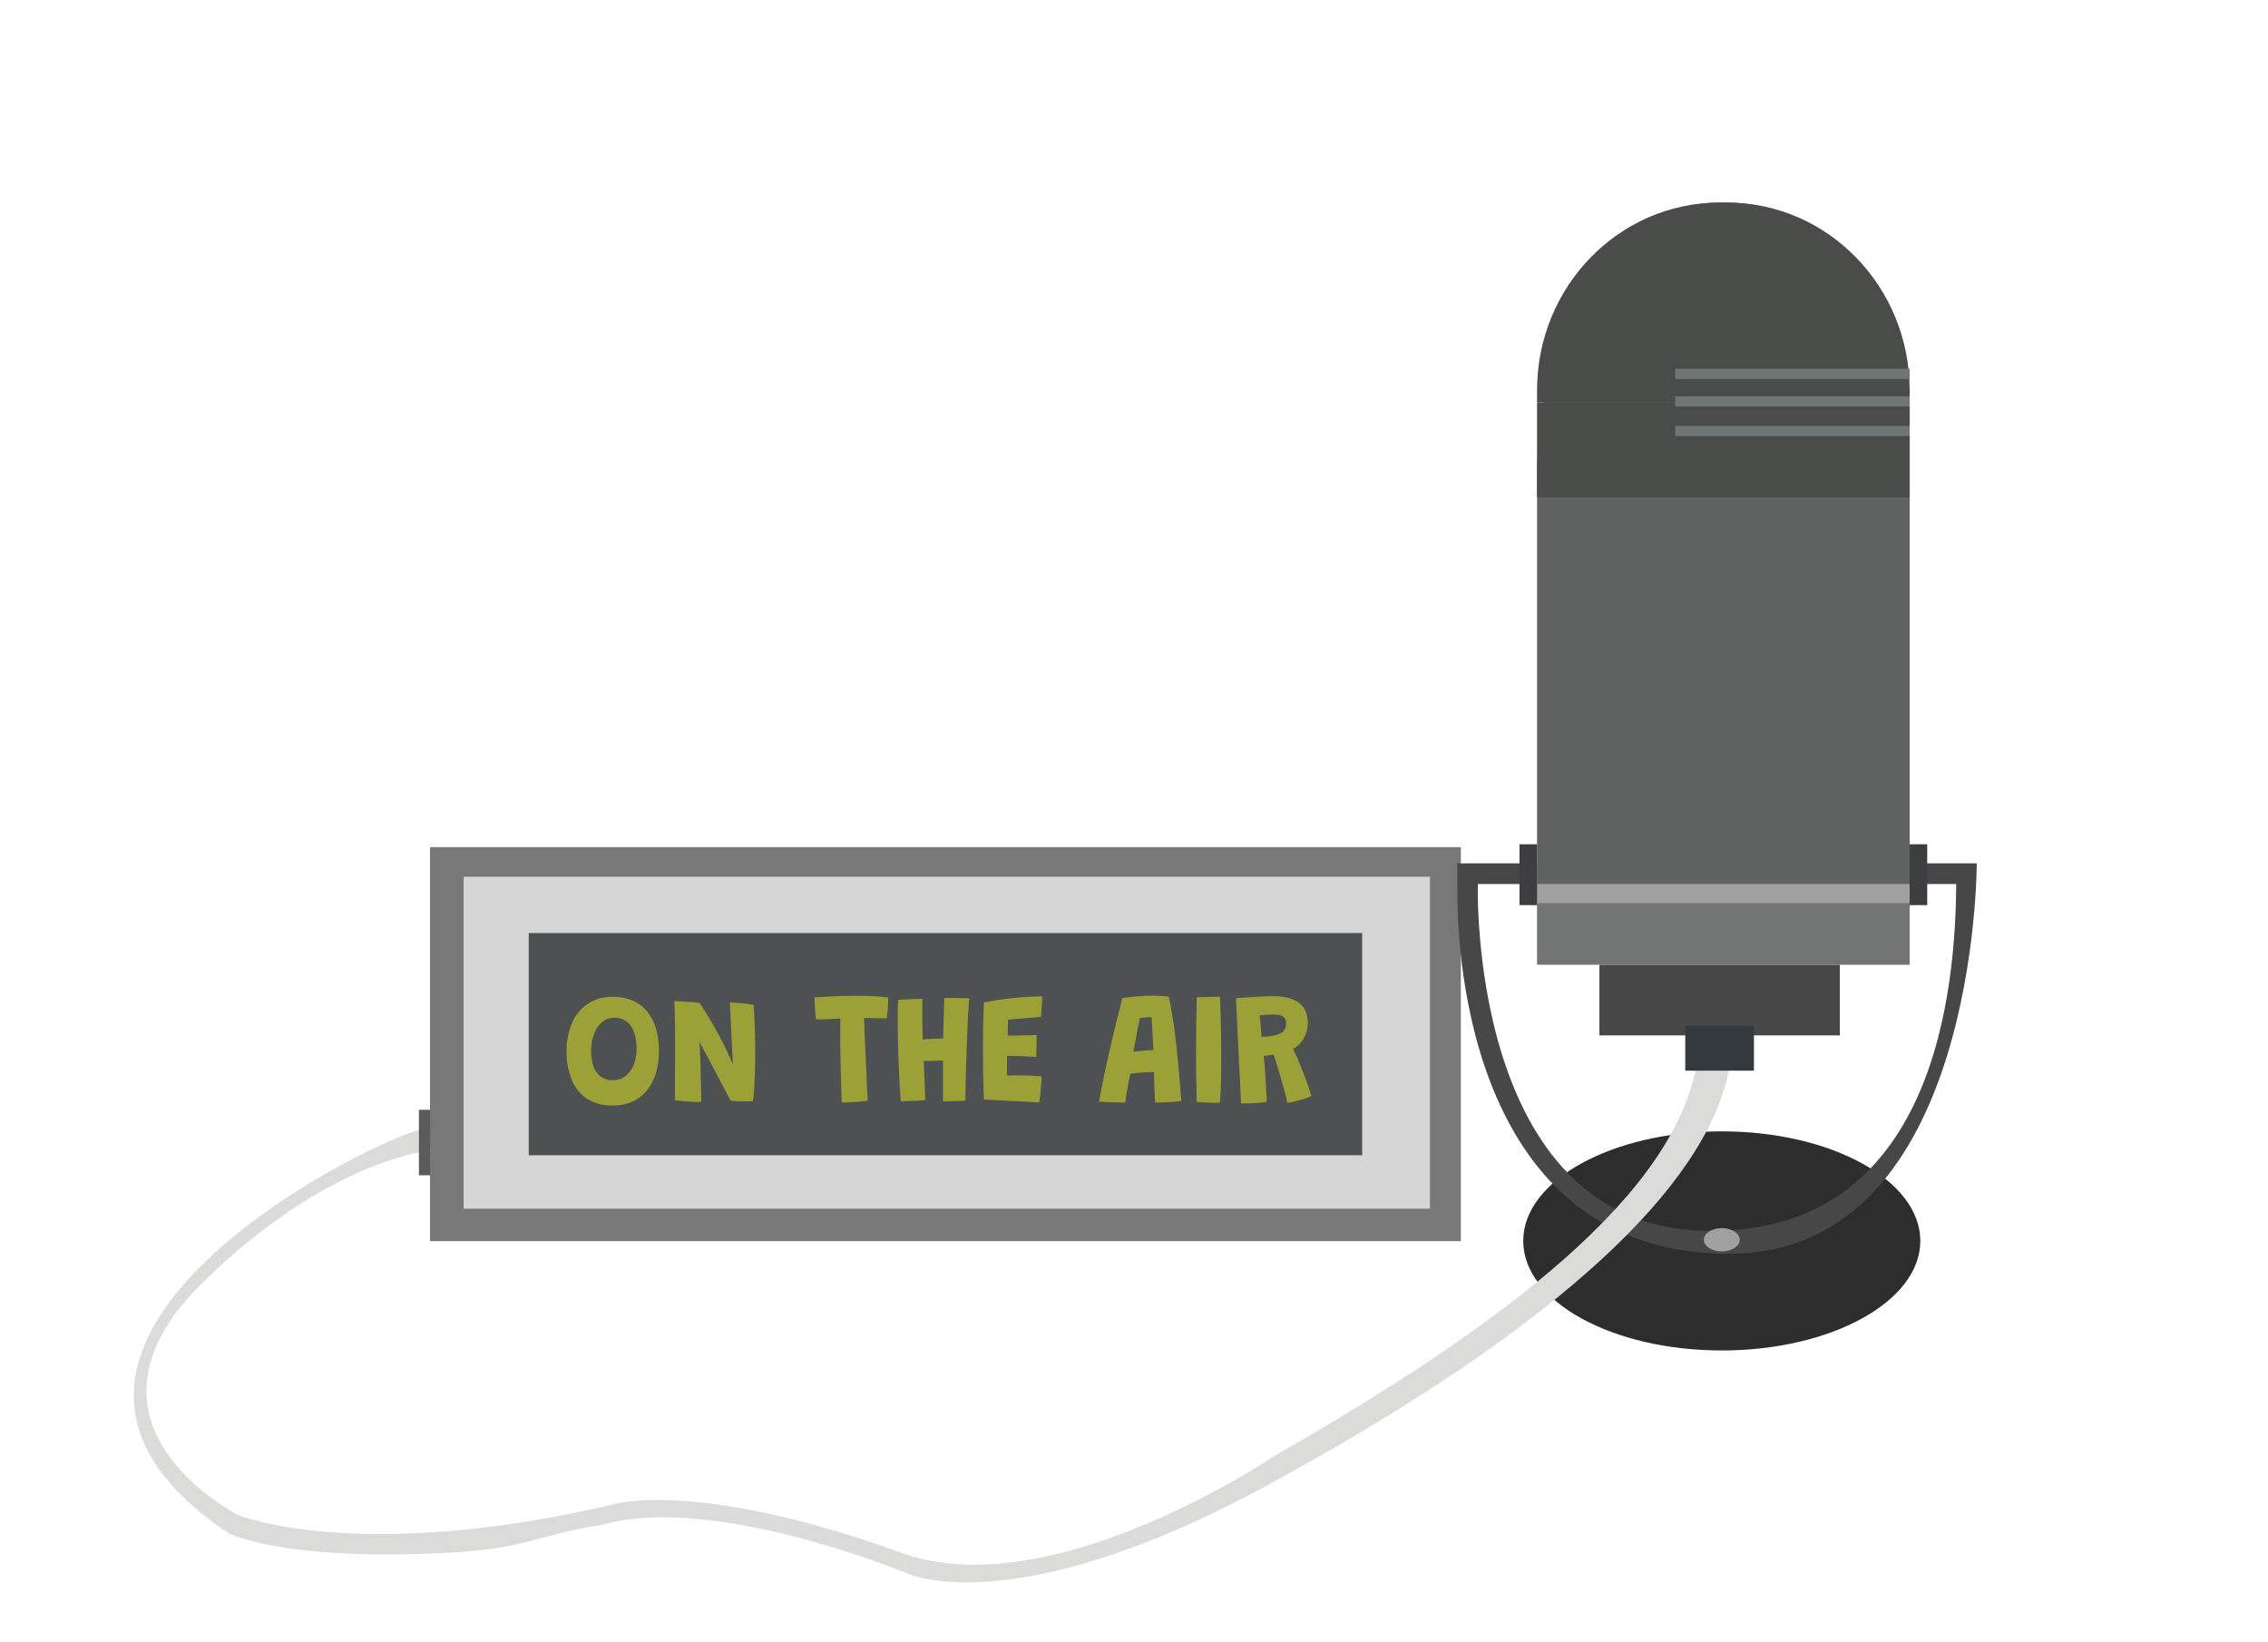 <svg id="Layer_1" data-name="Layer 1" xmlns="http://www.w3.org/2000/svg" viewBox="0 0 828.339 599.78"><defs><style>.cls-1{fill:#787878;}.cls-2{fill:#d5d6d5;}.cls-3{fill:#2d2d2d;}.cls-4{fill:#606161;}.cls-5{fill:#494c49;}.cls-6{fill:#707676;}.cls-7{fill:#737575;}.cls-8{fill:#474748;}.cls-9{fill:#a0a0a0;}.cls-10{fill:#3c3e3f;}.cls-11{fill:#dbdbda;}.cls-12{fill:#34393d;}.cls-13{fill:#595b5c;}.cls-14{fill:#4e5152;}.cls-15{opacity:0.57;}.cls-16{fill:#d6de23;}</style></defs><rect class="cls-1" x="157.053" y="309.405" width="376.486" height="143.914"/><rect class="cls-2" x="169.326" y="320.221" width="352.908" height="121.245"/><ellipse class="cls-3" cx="628.842" cy="453.225" rx="72.513" ry="40.011"/><path class="cls-4" d="M697.463,326.588v-153.5c0-54.738-29.873-99.11-66.724-99.11H628.098c-36.85,0-66.724,44.373-66.724,99.11v153.5Z"/><polygon class="cls-5" points="561.374 181.661 697.463 181.661 697.463 149.06 697.463 146.985 561.374 146.985 561.374 181.661"/><path class="cls-5" d="M630.74,73.977H628.098c-36.85,0-66.724,30.707-66.724,68.587v4.421H697.463v-4.421C697.463,104.684,667.59,73.977,630.74,73.977Z"/><rect class="cls-6" x="611.831" y="155.58" width="85.632" height="3.705"/><rect class="cls-6" x="611.831" y="144.762" width="85.632" height="3.705"/><rect class="cls-6" x="611.831" y="134.685" width="85.632" height="3.705"/><rect class="cls-7" x="561.375" y="326.588" width="136.089" height="25.785"/><rect class="cls-8" x="584.152" y="352.373" width="87.795" height="25.785"/><rect class="cls-9" x="561.375" y="322.884" width="136.089" height="6.965"/><path class="cls-8" d="M561.375,322.884H539.75s-3.748,124.181,82.172,126.626,92.264-90.468,92.552-126.626H697.463v-7.558H721.971s.288,141.074-88.804,142.556-101.202-94.247-100.913-133.665l-.005-8.891h29.125Z"/><rect class="cls-10" x="554.959" y="308.361" width="6.415" height="22.228"/><rect class="cls-10" x="697.463" y="308.361" width="6.415" height="22.228"/><ellipse class="cls-9" cx="628.842" cy="452.808" rx="6.559" ry="4.262"/><path class="cls-11" d="M632.056,387.042l-11.907-1.138c-6.686,50.005-72.144,98.562-154.418,145.7,0,0-81.44,55.248-135.954,35.709l1.3,7.235s40.428,19.895,140.148-36.699c.274-.151.54-.303.812-.454l.003.003.518-.294q8.649-4.797,16.932-9.612c20.644-11.718,46.733-26.529.471-.276C572.045,479.433,626.298,430.593,632.056,387.042Z"/><rect class="cls-12" x="615.507" y="374.537" width="25.084" height="16.512"/><path class="cls-11" d="M154.219,413.49c10.196-10.15-181.504,72.44-70.804,146.453l3.171-6.837s-64.707-32.889-13.19-84.04c21.356-21.205,51.756-43.403,83.757-49.032l-.781-6.569C156.371,413.356,150.884,416.81,154.219,413.49Z"/><polygon class="cls-13" points="157.152 429.25 153.009 429.25 153.009 405.333 157.053 405.333 157.152 429.25"/><rect class="cls-14" x="193.097" y="340.787" width="304.398" height="81.151"/><g class="cls-15"><path class="cls-16" d="M223.781,403.747a16.454,16.454,0,0,1-9.611-2.6,15.13,15.13,0,0,1-5.475-7.087,27.442,27.442,0,0,1-1.764-10.082,25.074,25.074,0,0,1,1.977-10.265,15.383,15.383,0,0,1,14.873-9.611,17.736,17.736,0,0,1,7.68,1.536,13.889,13.889,0,0,1,5.247,4.258,18.289,18.289,0,0,1,2.996,6.296,29.934,29.934,0,0,1,.958,7.756,27.889,27.889,0,0,1-.973,7.452,19.397,19.397,0,0,1-3.011,6.341,14.406,14.406,0,0,1-5.231,4.38A16.773,16.773,0,0,1,223.781,403.747Zm.091-9.246a7.197,7.197,0,0,0,4.79-1.627,9.913,9.913,0,0,0,2.889-4.228,16.566,16.566,0,0,0,.943-5.596,21.475,21.475,0,0,0-.411-4.243,11.937,11.937,0,0,0-1.369-3.619,7.005,7.005,0,0,0-2.509-2.524,7.525,7.525,0,0,0-3.863-.928,6.687,6.687,0,0,0-4.501,1.627,10.542,10.542,0,0,0-2.905,4.365,17.271,17.271,0,0,0-1.034,6.098,17.733,17.733,0,0,0,.775,5.429,7.788,7.788,0,0,0,2.54,3.817A7.117,7.117,0,0,0,223.873,394.501Z"/><path class="cls-16" d="M256.127,402.47c-1.141,0-2.357-.03-3.619-.091-1.262-.076-2.433-.152-3.498-.259-1.065-.091-1.901-.182-2.509-.259.015-.182.03-.715.03-1.581v-7.801c0-1.642,0-3.346.015-5.125s.015-3.513.015-5.231c0-2.099-.015-4.182-.03-6.266-.015-2.068-.046-4-.076-5.779-.046-1.779-.106-3.254-.198-4.41.365,0,.943.015,1.718.046s1.642.076,2.57.137c.928.046,1.825.122,2.707.213.882.076,1.627.182,2.251.274,1.217,1.81,2.403,3.65,3.528,5.535,1.141,1.87,2.22,3.771,3.239,5.672,1.019,1.886,1.992,3.787,2.889,5.672.912,1.886,1.749,3.756,2.524,5.581L266.56,366.185c.547,0,1.232.03,2.053.076s1.673.122,2.54.198c.882.091,1.688.182,2.418.289a12.674,12.674,0,0,1,1.673.335c.061.836.122,1.779.198,2.859.061,1.065.106,2.205.152,3.437.03,1.217.076,2.479.106,3.787.046,1.293.061,2.6.091,3.893.015,1.308.015,2.555.015,3.756,0,1.947-.015,3.863-.061,5.764s-.122,3.665-.198,5.292q-.137,2.441-.274,4.106a13.289,13.289,0,0,1-.304,2.205c-.532.03-1.08.046-1.673.046-.593.015-1.186.015-1.794.015-.867,0-1.734-.015-2.57-.061a17.633,17.633,0,0,1-2.114-.198c-.167-.335-.487-.912-.912-1.764-.441-.852-.989-1.87-1.627-3.072-.639-1.217-1.323-2.524-2.083-3.939-.745-1.414-1.521-2.874-2.296-4.38-.791-1.506-1.566-2.966-2.342-4.395-.76-1.43-1.475-2.722-2.114-3.908.061.532.122,1.338.167,2.448.061,1.11.122,2.388.167,3.817s.091,2.935.122,4.486.076,3.057.106,4.532q.069,2.213.091,3.969C256.112,400.934,256.127,401.831,256.127,402.47Z"/><path class="cls-16" d="M298.054,372.283a12.596,12.596,0,0,1-.243-1.764c-.061-.791-.122-1.612-.167-2.479s-.076-1.642-.106-2.327-.046-1.156-.046-1.399c2.099-.152,4.486-.304,7.178-.426s5.414-.182,8.182-.182c2.083,0,4.106.046,6.083.137,1.977.106,3.787.259,5.414.502q.023,2.395-.137,4.471a24.374,24.374,0,0,1-.395,3.133c-.38-.03-.897-.03-1.566-.03-.654,0-1.399-.015-2.22-.03-.806-.015-1.612-.03-2.403-.046s-1.475-.015-2.053-.015c.015.715.061,1.764.122,3.148.046,1.399.122,2.981.182,4.775.076,1.794.167,3.665.259,5.642q.137,2.943.274,5.794c.076,1.901.152,3.619.213,5.186.076,1.566.137,2.844.182,3.863s.061,1.612.061,1.81q-1.118.16-2.92.319-1.802.137-3.604.228c-1.201.061-2.159.091-2.889.091-.061-1.141-.122-2.509-.167-4.121-.061-1.612-.122-3.361-.167-5.231-.046-1.886-.091-3.817-.122-5.794s-.061-3.893-.091-5.779c-.015-1.87-.015-3.619-.015-5.216,0-.882,0-1.718.015-2.494,0-.76.015-1.46.03-2.068-.639.046-1.338.091-2.083.122q-1.141.046-2.327.091c-.791.03-1.566.046-2.327.076C299.438,372.283,298.724,372.283,298.054,372.283Z"/><path class="cls-16" d="M329.032,402.181c-.106-.836-.198-2.114-.319-3.802-.106-1.688-.213-3.635-.319-5.855-.106-2.205-.198-4.547-.274-7.011-.076-2.448-.137-4.882-.182-7.284s-.061-4.608-.061-6.63c0-1.338.015-2.54.03-3.65q.046-1.642.137-2.737c.182-.03.639-.061,1.353-.106.7-.046,1.551-.091,2.509-.137.973-.03,1.901-.061,2.813-.091s1.642-.046,2.205-.046q-.046,1.528-.046,3.467v3.68c0,1.445.015,2.935.046,4.456.046,1.536.076,2.616.122,3.254.411-.03.867-.076,1.384-.122.517-.061,1.065-.091,1.627-.122s1.11-.046,1.658-.076c.532-.015,1.049-.03,1.521-.061.456-.015.882-.015,1.232-.015.015-.624.046-1.536.076-2.737.015-1.201.061-2.54.091-4.015s.076-2.92.122-4.349c.046-1.414.106-2.616.167-3.619.426-.046.943-.061,1.551-.076s1.217-.015,1.81-.015c1.186,0,2.312.015,3.376.061,1.049.046,1.855.091,2.403.167-.076.547-.167,1.369-.243,2.464-.091,1.095-.167,2.388-.259,3.878-.076,1.475-.167,3.087-.228,4.836-.076,1.749-.152,3.543-.213,5.383-.076,1.84-.137,3.65-.182,5.444-.076,2.068-.137,4.091-.182,6.053-.046,1.977-.091,3.771-.122,5.368s-.046,2.889-.061,3.848c-.426.046-1.065.076-1.962.122q-1.346.046-2.966.091c-1.095.03-2.159.046-3.239.046v-14.888c-.395.015-.821.03-1.308.046-.471,0-.973.015-1.49.046-.517.015-1.034.03-1.551.03-.532,0-1.019,0-1.49.015h-1.186c.061,1.049.106,2.296.167,3.741s.106,2.905.167,4.365.106,2.752.152,3.893c.046,1.125.076,1.87.076,2.266a17.29,17.29,0,0,1-1.84.182c-.806.046-1.658.091-2.57.137-.897.03-1.764.061-2.585.076C330.142,402.181,329.488,402.181,329.032,402.181Z"/><path class="cls-16" d="M379.475,402.683c-1.81-.137-3.619-.259-5.429-.35-1.794-.106-3.619-.182-5.475-.259-1.506-.076-3.041-.167-4.608-.243-1.566-.091-3.102-.182-4.593-.259-.137-3.239-.228-6.372-.289-9.429-.046-3.057-.076-5.931-.076-8.607q0-6.456.122-10.965c.091-2.996.167-5.155.243-6.463,3.528-.684,6.798-1.171,9.824-1.49s5.566-.517,7.604-.593c2.022-.076,3.3-.122,3.802-.122,0,1.262-.03,2.479-.106,3.695-.076,1.201-.167,2.464-.289,3.802l-12.029,1.004c-.03.259-.046.654-.061,1.186q-.023.821-.046,1.734c0,.624-.015,1.201-.015,1.734v1.186c.441,0,.989,0,1.673-.015.684,0,1.445-.015,2.251-.046l2.464-.046q1.232-.046,2.327-.046c.715-.015,1.338-.03,1.84-.046L378.486,386c-.243-.03-.715-.046-1.43-.076s-1.536-.061-2.464-.106c-.928-.03-1.855-.061-2.798-.076-.928-.03-1.764-.046-2.464-.061-.715-.03-1.201-.03-1.475-.03-.015.198-.03.517-.03.973-.015.441-.03.958-.03,1.521-.015.578-.015,1.156-.015,1.764s-.015,1.171-.015,1.688c-.015.502-.015.912-.015,1.217.243,0,.897,0,1.962-.015,1.08,0,2.175-.015,3.3-.015.928,0,1.87.03,2.813.061.928.046,1.81.091,2.616.137s1.46.091,1.962.122c0,.775-.03,1.658-.106,2.646-.076,1.004-.152,1.977-.243,2.935-.076.973-.182,1.81-.274,2.54A9.014,9.014,0,0,1,379.475,402.683Z"/><path class="cls-16" d="M410.939,402.713c-.456,0-1.11-.015-1.931-.046-.836-.03-1.718-.061-2.661-.091s-1.87-.061-2.753-.106c-.897-.03-1.627-.076-2.205-.106.198-1.201.487-2.722.852-4.577.365-1.84.791-3.893,1.262-6.159.487-2.251,1.004-4.608,1.551-7.056.547-2.464,1.125-4.897,1.703-7.315.578-2.433,1.14-4.73,1.688-6.919s1.034-4.121,1.49-5.824c1.916-.243,3.787-.456,5.642-.624,1.84-.167,3.635-.243,5.383-.243.989,0,1.992.03,2.981.091s1.977.152,2.95.289c.35,1.688.73,3.635,1.095,5.84q.57,3.285,1.141,7.756c.38,2.981.776,6.478,1.156,10.493.38,4.03.776,8.699,1.171,14.037q-.935.114-2.646.274c-1.141.091-2.342.167-3.604.213s-2.357.076-3.315.076c-.046-.563-.076-1.201-.106-1.916-.015-.715-.061-1.475-.091-2.281-.046-.806-.076-1.627-.106-2.448-.015-.821-.046-1.612-.061-2.403-.015-.775-.046-1.49-.061-2.114-.593,0-1.247.015-1.946.046-.684.015-1.384.061-2.083.106-.715.046-1.369.106-1.992.167-.608.046-1.156.106-1.627.167s-.806.106-1.019.137c-.274,1.293-.532,2.616-.776,3.939-.243,1.338-.471,2.57-.654,3.711C411.182,400.98,411.046,401.938,410.939,402.713Zm3.011-18.568c.441-.076,1.11-.167,2.023-.259.928-.091,1.886-.182,2.874-.228.988-.061,1.794-.106,2.418-.122-.03-.411-.076-1.171-.137-2.296s-.122-2.357-.182-3.695c-.061-1.353-.137-2.585-.198-3.711s-.122-1.901-.182-2.327c-.304,0-.745.015-1.353.061-.593.046-1.186.076-1.749.137-.563.046-.943.076-1.171.091-.122.563-.274,1.338-.471,2.342s-.411,2.114-.624,3.315c-.228,1.201-.456,2.388-.669,3.559C414.315,382.168,414.117,383.217,413.95,384.145Z"/><path class="cls-16" d="M445.49,402.789c-.73,0-1.597,0-2.6-.03q-1.506-.023-3.057-.091c-1.034-.061-1.946-.137-2.752-.243-.03-1.262-.076-2.859-.106-4.821-.046-1.962-.076-4.045-.106-6.266-.03-2.205-.046-4.319-.046-6.326q0-4.631.076-9.885.068-5.269.182-10.873c.319-.015.821-.046,1.521-.061.684-.015,1.475-.046,2.342-.076.882-.03,1.718-.046,2.54-.046.806-.015,1.506-.015,2.068-.015.106,2.053.198,4.349.274,6.859.076,2.525.137,5.079.167,7.71.046,2.616.061,5.14.061,7.543,0,1.201,0,2.433-.015,3.726s-.015,2.585-.046,3.863c-.015,1.277-.046,2.509-.106,3.665s-.122,2.19-.167,3.118C445.658,401.466,445.582,402.212,445.49,402.789Z"/><path class="cls-16" d="M453.276,403.002c-.091-2.159-.213-4.806-.38-7.938q-.274-4.699-.517-10.067-.251-5.361-.502-10.66c-.167-3.543-.335-6.782-.471-9.733q1.118-.114,2.829-.228c1.156-.076,2.388-.167,3.711-.243,1.338-.076,2.646-.137,3.924-.198,1.262-.061,2.403-.091,3.391-.091a23.42,23.42,0,0,1,4.349.426,12.588,12.588,0,0,1,4,1.46,7.886,7.886,0,0,1,2.905,2.966,9.934,9.934,0,0,1,1.095,4.958,11.298,11.298,0,0,1-1.475,5.612,9.274,9.274,0,0,1-3.924,3.848c.441.806.912,1.794,1.445,2.981.517,1.186,1.049,2.448,1.582,3.787s1.049,2.676,1.536,3.999.928,2.525,1.308,3.619c.38,1.11.669,1.992.852,2.692a10.57,10.57,0,0,1-2.175.989c-.912.304-1.84.578-2.798.821s-1.794.441-2.494.593-1.125.243-1.277.259c-.152-.776-.38-1.794-.7-3.057s-.7-2.616-1.11-4.091c-.426-1.46-.836-2.889-1.262-4.304-.411-1.399-.791-2.676-1.156-3.802s-.654-1.962-.836-2.494c-.426.106-.867.213-1.308.289s-.852.122-1.232.152c-.395.03-.745.061-1.065.076.076.456.167,1.201.243,2.205.091,1.019.167,2.19.274,3.498.091,1.323.182,2.692.259,4.076.091,1.399.167,2.722.228,3.954s.106,2.251.122,3.042a18.555,18.555,0,0,1-2.737.38c-1.08.091-2.19.152-3.346.182S454.311,403.002,453.276,403.002Zm7.482-24.317c.593,0,1.186-.03,1.794-.076a21.623,21.623,0,0,0,2.175-.304,10.577,10.577,0,0,0,2.92-.882,3.722,3.722,0,0,0,1.597-1.445,4.119,4.119,0,0,0,.487-2.068,3.152,3.152,0,0,0-.7-2.281,3.252,3.252,0,0,0-1.931-.912,19.422,19.422,0,0,0-2.844-.182c-.304,0-.654,0-1.08.015l-1.232.091c-.411.046-.791.076-1.125.122-.335.03-.578.061-.73.076.015.335.061.776.106,1.308.061.532.122,1.125.182,1.764.046.639.106,1.262.152,1.886.046.639.091,1.201.137,1.718C460.713,378.017,460.743,378.412,460.759,378.686Z"/></g><path class="cls-11" d="M86.555,553.106c-.852.011,43.644,18.321,137.032-3.578,0,0,30.306-9.68,106.159,17.785l1.3,7.235s-70.16-29.124-110.687-17.742c-30.978,4.977-26.54,10.138-73.702,10.876s-63.273-7.739-63.273-7.739Z"/></svg>